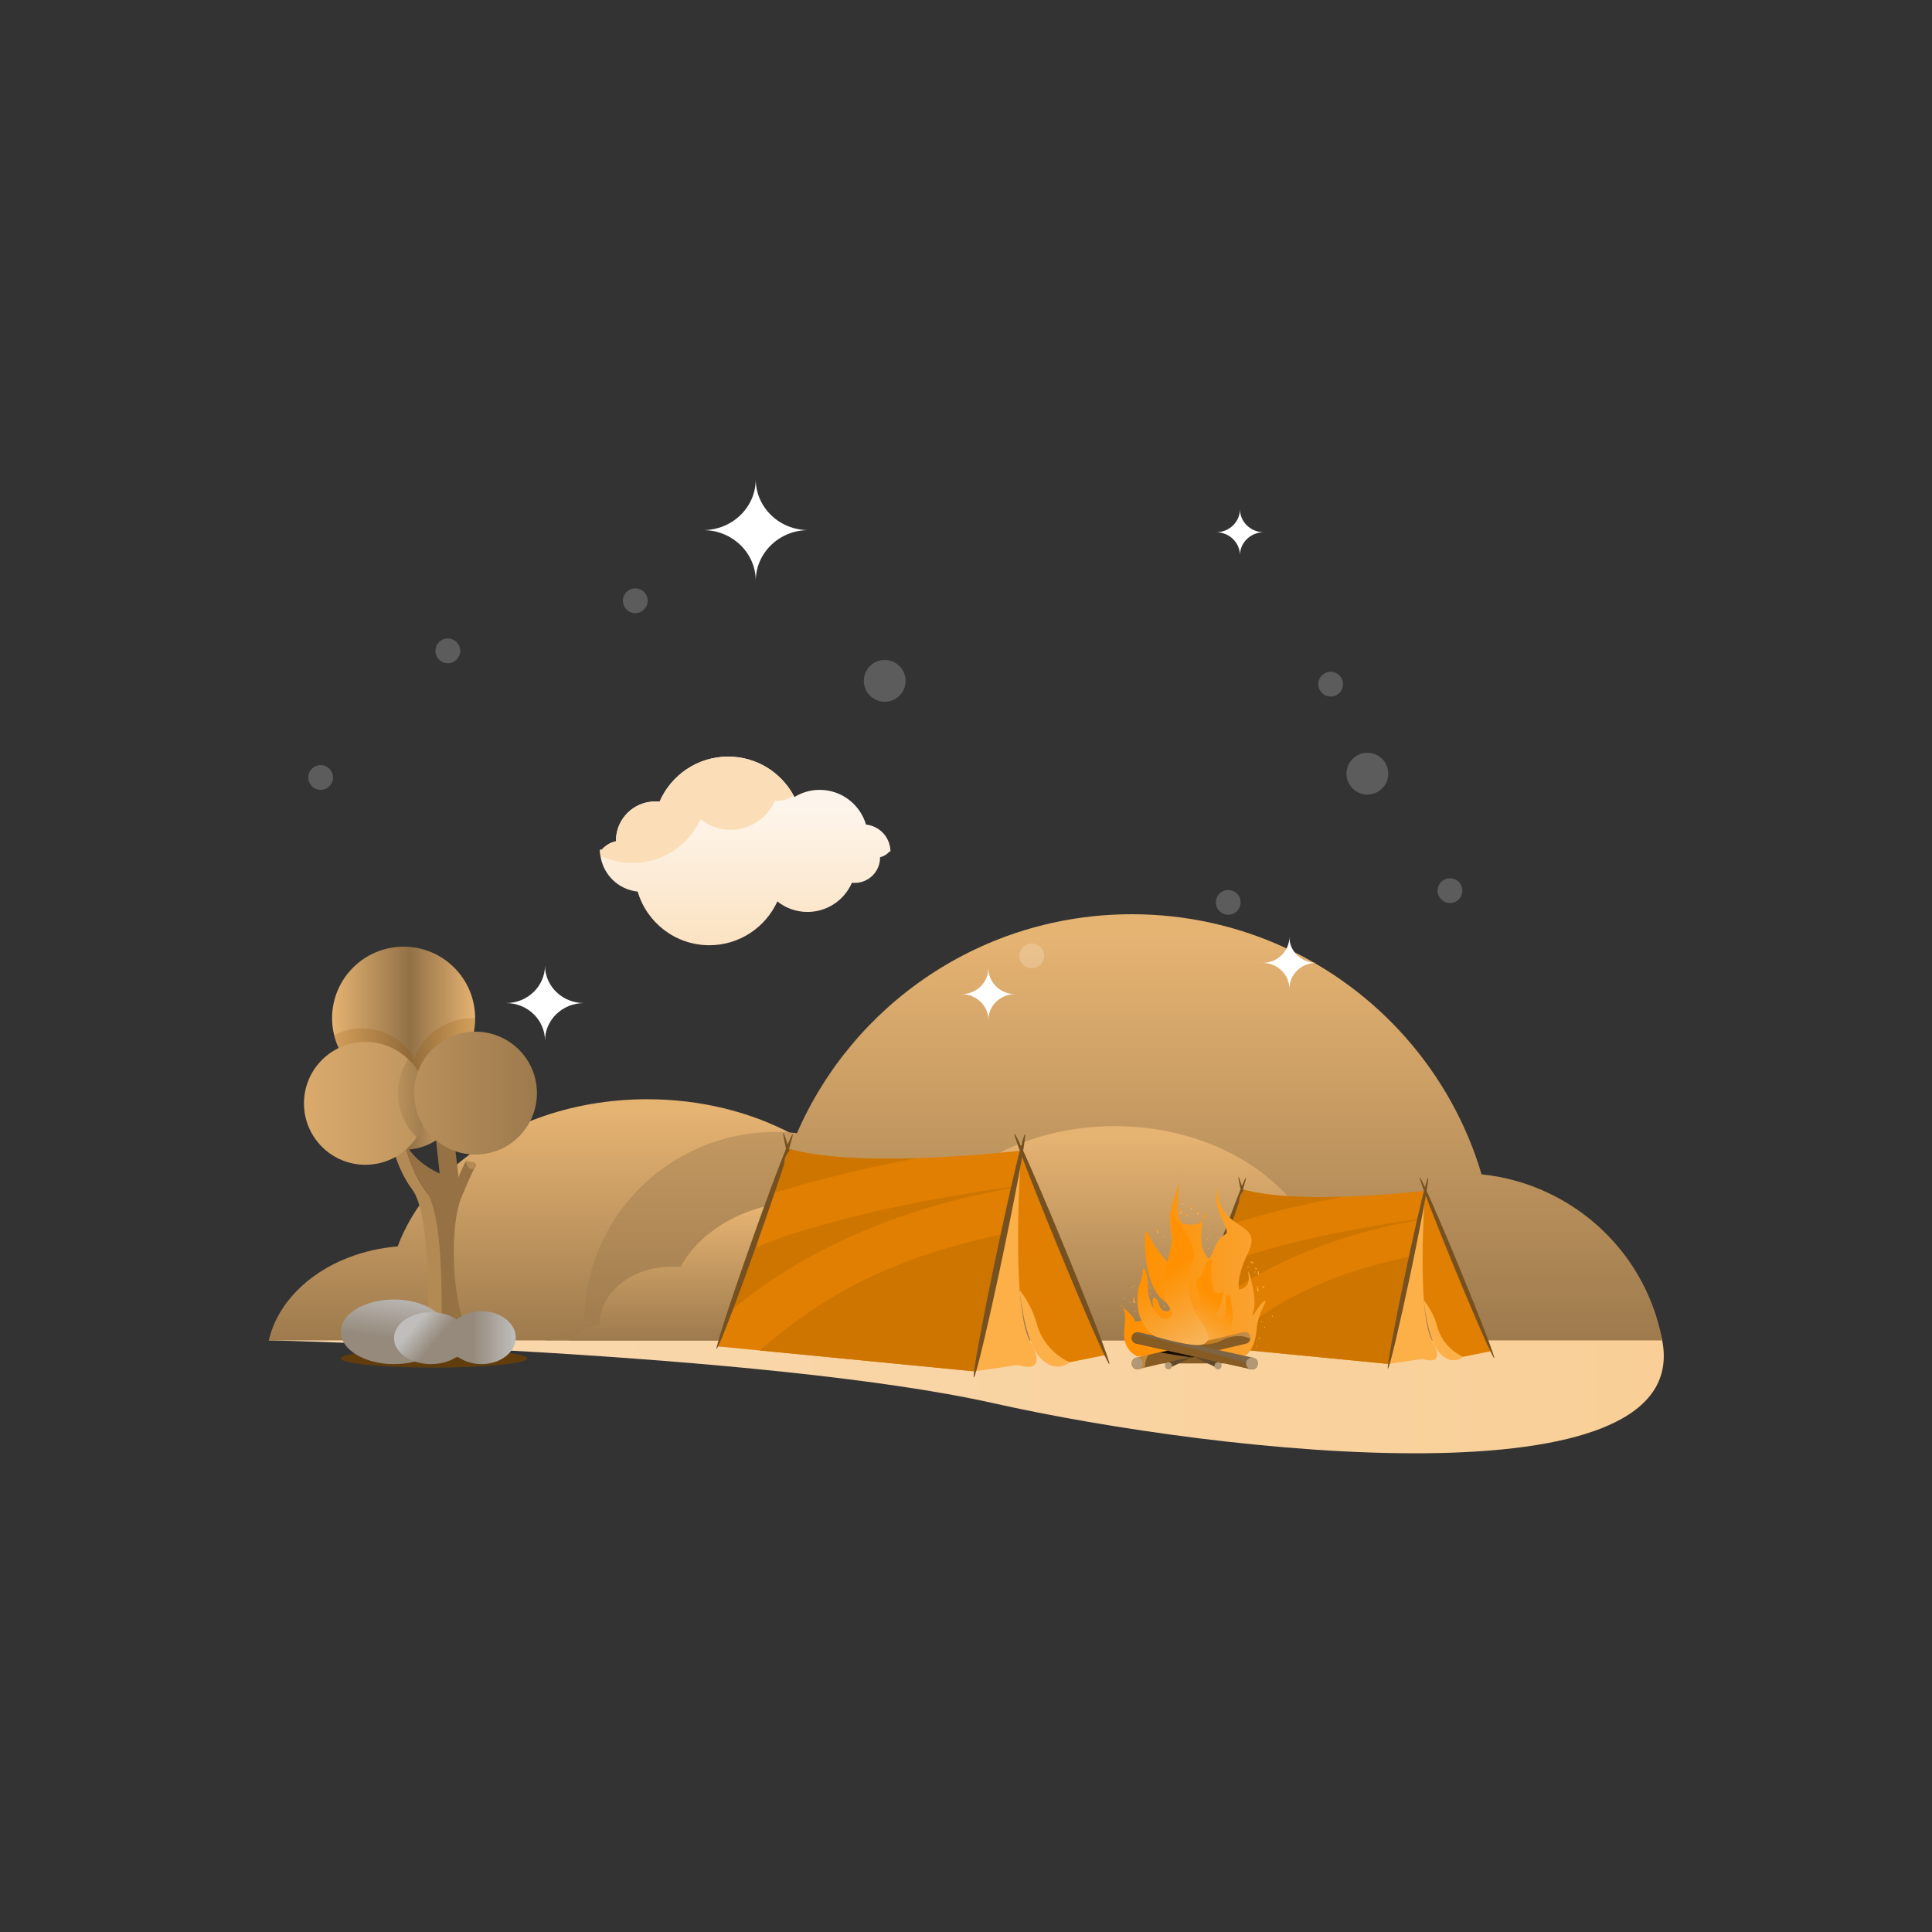 <svg xmlns="http://www.w3.org/2000/svg" xmlns:svgjs="http://svgjs.com/svgjs" xmlns:xlink="http://www.w3.org/1999/xlink" id="SvgjsSvg1001" width="360" height="360" version="1.1"><rect width="100%" height="100%" fill="#333333" stroke="none"/><g id="SvgjsG1008" transform="matrix(0.917,0,0,0.917,14.994,14.994)"><svg xmlns="http://www.w3.org/2000/svg" width="360" height="360" enable-background="new 0 0 3000 3000" viewBox="0 0 3000 3000"><linearGradient id="a" x1="318.888" x2="2681.113" y1="2140.001" y2="2140.001" gradientUnits="userSpaceOnUse"><stop class="stopColorf9edab svgShape" offset=".213" stop-color="#f9d7ab"/><stop class="stopColorf9ed97 svgShape" offset="1" stop-color="#f9cf97"/></linearGradient><path fill="url(#a)" d="M390.402,2082.418l-71.514,50.948c0,0,841.758,20.186,1226.895,106.436 c385.107,86.279,1187.871,175.341,1132.617-106.436c-55.254-281.806-687.686-144.697-687.686-144.697L390.402,2082.418z"/><ellipse cx="598.526" cy="2163.98" fill="#613d0d" class="color0d6130 svgShape" rx="157.794" ry="15.615"/><linearGradient id="b" x1="993.843" x2="993.843" y1="1748.595" y2="2572.459" gradientUnits="userSpaceOnUse"><stop class="stopColorb0e572 svgShape" offset="0" stop-color="#e5b372"/><stop class="stopColor619247 svgShape" offset=".543" stop-color="#927147"/></linearGradient><path fill="url(#b)" d="M1668.799,2133.482H318.888c14.268-61.728,65.391-113.349,134.649-140.127 c25.692-10.02,53.936-16.583,83.613-19.014c18.339-49.248,50.156-93.896,92.05-131.455 c80.684-72.216,198.837-117.773,330.557-117.773c181.318,0,336.972,86.367,404.531,209.795 c8.556-0.703,17.169-1.202,25.929-1.202c127.676,0,231.151,81.593,231.151,182.198c0,1.026,0,1.875-0.146,2.726 C1638.331,2121.5,1654.386,2126.569,1668.799,2133.482z"/><linearGradient id="c" x1="1393.373" x2="1393.373" y1="1453.337" y2="2909.212" gradientTransform="matrix(-1 0 0 1 3125.879 0)" gradientUnits="userSpaceOnUse"><stop class="stopColorb0e572 svgShape" offset="0" stop-color="#e5b372"/><stop class="stopColor619247 svgShape" offset=".543" stop-color="#927147"/></linearGradient><path fill="url(#c)" d="M786.612,2133.482H2678.4c-19.981-109.073-91.583-200.303-188.731-247.617 c-35.946-17.726-75.527-29.297-117.129-33.604c-25.722-87.01-70.313-165.966-129.052-232.295 c-113.026-127.646-278.613-208.125-463.183-208.125c-254.121,0-472.206,152.607-566.953,370.693 c-11.982-1.201-24.052-2.08-36.298-2.08c-178.974,0-323.936,144.199-323.936,321.973c0,1.787,0,3.339,0.175,4.833 C829.327,2112.271,806.827,2121.295,786.612,2133.482z"/><path fill="#b48a54" d="M611.037,2112.827c0,0-3.721,33.604-12.365,49.336h-24.726 c9.873-14.093,14.091-52.119,14.091-52.119s7.062-188.174-26.103-231.827C528.829,1834.508,520.392,1769,520.392,1769 l22.558,2.841c0.323,7.764,1.962,14.942,4.571,21.563c5.244,22.969,16.347,59.766,37.47,87.657 C618.097,1924.712,611.037,2112.827,611.037,2112.827z" class="colorb47954 svgShape"/><path fill="#957143" d="M644.406,1893.013c-15.528,38.058-18.31,138.077,2.813,205.752c21.152,67.618,0,63.399,0,63.399 h-48.546c8.643-15.732,12.365-49.336,12.365-49.336s7.06-188.115-26.046-231.767c-21.123-27.891-32.226-64.688-37.47-87.657 c14.766,38.79,60.703,57.334,60.703,57.334l-1.202-10.869l-6.298-57.715l30.526-2.314l0.528,4.482l8.407,73.008 c0,0,13.125-32.432,13.125-26.337c0,3.163,3.78,5.829,7.353,7.617c3.399,1.699,6.74,2.724,6.74,2.724s-1.7,3.135-5.157,10.488 C658.468,1859.908,652.521,1873.121,644.406,1893.013z" class="color955b43 svgShape"/><linearGradient id="d" x1="445.509" x2="648.946" y1="1708.985" y2="1708.985" gradientUnits="userSpaceOnUse"><stop class="stopColorb0e572 svgShape" offset="0" stop-color="#e5b372"/><stop class="stopColor619247 svgShape" offset=".543" stop-color="#927147"/><stop class="stopColorb0e572 svgShape" offset="1" stop-color="#e5b372"/></linearGradient><path fill="url(#d)" d="M648.946,1709c0,56.161-45.528,101.718-101.719,101.718 c-56.19,0-101.718-45.556-101.718-101.718c0-56.192,45.528-101.748,101.718-101.748 C603.418,1607.252,648.946,1652.809,648.946,1709z"/><linearGradient id="e" x1="560.529" x2="580.714" y1="1706.261" y2="1706.261" gradientUnits="userSpaceOnUse"><stop class="stopColorb0e572 svgShape" offset="0" stop-color="#e5b372"/><stop class="stopColor619247 svgShape" offset=".543" stop-color="#927147"/><stop class="stopColorb0e572 svgShape" offset="1" stop-color="#e5b372"/></linearGradient><path fill="url(#e)" d="M580.714,1704.254c-6.563,1.904-13.242,3.281-20.185,4.013L580.714,1704.254z"/><path fill="#b48a54" d="M670.099,1837.174c0,3.427-3.75,6.182-8.379,6.182c-4.629,0-8.849-9.609-8.849-13.008 c0-3.427,4.22,0.645,8.849,0.645C666.349,1830.992,670.099,1833.775,670.099,1837.174z" class="colorb47954 svgShape"/><linearGradient id="f" x1="426.085" x2="668.311" y1="1587.887" y2="1587.887" gradientUnits="userSpaceOnUse"><stop class="stopColorb0e572 svgShape" offset="0" stop-color="#e5b372"/><stop class="stopColor619247 svgShape" offset=".543" stop-color="#927147"/><stop class="stopColorb0e572 svgShape" offset="1" stop-color="#e5b372"/></linearGradient><path fill="url(#f)" d="M547.227,1466.773c-66.884,0-121.142,54.229-121.142,121.143 c0,9.903,1.23,19.482,3.514,28.74c12.862,52.97,60.645,92.345,117.627,92.345c4.512,0,8.877-0.236,13.302-0.734l20.185-4.013 c50.536-14.502,87.51-61.056,87.597-116.25c0-0.03,0-0.03,0-0.089C668.311,1521.002,614.142,1466.773,547.227,1466.773z"/><path fill="#945400" d="M668.311,1588.004c-0.087,55.194-37.06,101.748-87.597,116.25l-20.185,4.013 c-4.425,0.498-8.79,0.734-13.302,0.734c-56.982,0-104.765-39.375-117.627-92.345c14.122-7.266,30.177-11.397,47.256-11.397 c28.096,0,53.643,11.104,72.335,29.268c6.415,6.211,12.012,13.183,16.611,20.859c14.796-39.404,52.823-67.47,97.471-67.47 C664.972,1587.916,666.67,1587.974,668.311,1588.004z" class="color009444 svgShape" opacity=".2"/><linearGradient id="g" x1="296.122" x2="1425.852" y1="1732.1" y2="1732.1" gradientUnits="userSpaceOnUse"><stop class="stopColorb0e572 svgShape" offset="0" stop-color="#e5b372"/><stop class="stopColor619247 svgShape" offset=".543" stop-color="#927147"/><stop class="stopColorb0e572 svgShape" offset="1" stop-color="#e5b372"/></linearGradient><path fill="url(#g)" d="M586.515,1732.115c0,21.24-6.387,40.956-17.256,57.422 c-18.633,28.125-50.536,46.582-86.778,46.582c-57.48,0-104.004-46.524-104.004-104.004 c0-57.452,46.524-104.034,104.004-104.034c28.096,0,53.643,11.133,72.335,29.268 C574.414,1676.246,586.515,1702.789,586.515,1732.115z"/><linearGradient id="h" x1="460.991" x2="726.993" y1="1723.443" y2="1723.443" gradientUnits="userSpaceOnUse"><stop class="stopColorb0e572 svgShape" offset="0" stop-color="#e5b372"/><stop class="stopColor619247 svgShape" offset=".543" stop-color="#927147"/><stop class="stopColorb0e572 svgShape" offset="1" stop-color="#e5b372"/></linearGradient><path fill="url(#h)" d="M586.515,1732.115c0,21.24-6.387,40.956-17.256,57.422 c-19.57-18.867-31.728-45.41-31.728-74.766c0-21.24,6.357-40.986,17.285-57.422 C574.414,1676.246,586.515,1702.789,586.515,1732.115z"/><linearGradient id="i" x1="239.702" x2="1369.75" y1="1714.772" y2="1714.772" gradientUnits="userSpaceOnUse"><stop class="stopColorb0e572 svgShape" offset="0" stop-color="#e5b372"/><stop class="stopColor619247 svgShape" offset=".543" stop-color="#927147"/><stop class="stopColorb0e572 svgShape" offset="1" stop-color="#e5b372"/></linearGradient><path fill="url(#i)" d="M772.96,1714.771c0,57.451-46.611,104.034-104.063,104.034 c-57.451,0-104.034-46.583-104.034-104.034c0-57.48,46.583-104.033,104.034-104.033 C726.349,1610.738,772.96,1657.291,772.96,1714.771z"/><linearGradient id="j" x1="523.606" x2="539.356" y1="2180.178" y2="2047.543" gradientUnits="userSpaceOnUse"><stop class="stopColor7c8795 svgShape" offset=".378" stop-color="#958a7c"/><stop class="stopColorbcbec0 svgShape" offset=".995" stop-color="#c0bebc"/></linearGradient><path fill="url(#j)" d="M621.027,2118.922c0,30.234-40.343,54.726-90.117,54.726 c-49.806,0-90.177-24.492-90.177-54.726c0-30.206,40.371-54.698,90.177-54.698 C580.684,2064.224,621.027,2088.716,621.027,2118.922z"/><linearGradient id="k" x1="622.583" x2="566.224" y1="2154.034" y2="2106.791" gradientUnits="userSpaceOnUse"><stop class="stopColor7c8795 svgShape" offset=".378" stop-color="#958a7c"/><stop class="stopColorbcbec0 svgShape" offset=".995" stop-color="#c0bebc"/></linearGradient><path fill="url(#k)" d="M656.241,2129.732c0,24.258-28.067,43.915-62.666,43.915 c-34.629,0-62.665-19.657-62.665-43.915c0-24.287,28.036-43.974,62.665-43.974 C628.174,2085.758,656.241,2105.446,656.241,2129.732z"/><linearGradient id="l" x1="621.027" x2="737.1" y1="2128.853" y2="2128.853" gradientUnits="userSpaceOnUse"><stop class="stopColor7c8795 svgShape" offset=".378" stop-color="#958a7c"/><stop class="stopColorbcbec0 svgShape" offset=".995" stop-color="#c0bebc"/></linearGradient><ellipse cx="679.063" cy="2128.853" fill="url(#l)" rx="58.036" ry="44.794"/><linearGradient id="m" x1="1796.768" x2="1796.768" y1="1791.504" y2="2523.521" gradientUnits="userSpaceOnUse"><stop class="stopColorb0e572 svgShape" offset="0" stop-color="#e5b372"/><stop class="stopColor619247 svgShape" offset=".543" stop-color="#927147"/></linearGradient><path fill="url(#m)" d="M2369.61,2133.482H1223.926c0-62.96,46.201-117.51,113.409-143.438 c21.006-8.203,44.091-13.564,68.379-15.528c15.028-40.313,41.044-76.845,75.262-107.549 c66.006-59.063,162.657-96.328,270.381-96.328c148.302,0,275.597,70.635,330.879,171.563c6.974-0.526,14.034-0.966,21.182-0.966 c104.443,0,189.024,66.738,189.024,149.032c0,0.821,0,1.494-0.059,2.228C2324.434,2097.799,2351.856,2112.827,2369.61,2133.482z"/><linearGradient id="n" x1="1201.236" x2="1201.236" y1="1911.397" y2="2386.779" gradientUnits="userSpaceOnUse"><stop class="stopColorb0e572 svgShape" offset="0" stop-color="#e5b372"/><stop class="stopColor619247 svgShape" offset=".543" stop-color="#927147"/></linearGradient><path fill="url(#n)" d="M1573.321,2133.482H829.152c11.542-13.418,29.355-23.174,50.127-26.601 c-0.03-0.498-0.03-0.968-0.03-1.436c0-53.468,54.99-96.827,122.813-96.827c4.659,0,9.258,0.234,13.74,0.615 c35.919-65.538,118.595-111.387,214.951-111.387c44.736,0,86.484,9.873,122.022,27.041 c48.867,23.643,85.956,61.056,102.45,105.323c8.175,0.673,16.173,1.964,23.849,3.721 C1533.595,2046.676,1573.321,2086.432,1573.321,2133.482z"/><g fill="#000" class="color000 svgShape"><path fill="#fdaf48" d="M2278.146,2060.152l-3.135,7.294c0,0,6.24,66.036,27.158,88.038 c20.919,22.061,39.112,5.772,39.112,5.772L2278.146,2060.152z" class="colorfdc348 svgShape"/><path fill="#e07f01" d="M1880.089,2126.978l-7.413,13.067l341.602,33.252l60.732-292.998 c0,0-212.286,25.313-306.504-2.52L1880.089,2126.978z" class="colore09a01 svgShape"/><path fill="#ce7500" d="M2019.249 1916.45c39.141-10.135 78.867-18.75 118.975-26.25-60.353 1.875-127.12.177-169.718-12.422l-21.035 59.268C1971.055 1929.4 1995.138 1922.692 2019.249 1916.45zM2235.87 1932.212c-65.097 10.226-129.902 22.149-192.95 38.496-30.234 7.823-61.054 16.553-87.685 26.163-11.396 4.073-22.676 8.379-33.633 13.095l-29.032 81.855c87.833-73.74 201.651-125.038 325.722-152.752 15.44-3.458 30.938-6.651 46.524-9.552l.381-1.817C2255.382 1929.196 2245.597 1930.69 2235.87 1932.212zM2210.44 2000.944c-33.427 8.524-59.825 16.435-89.825 28.153-30.556 11.953-59.911 25.693-87.421 41.543-22.764 13.155-49.804 31.583-72.627 49.336-10.664 8.321-21.182 16.728-31.085 25.605l284.796 27.716 37.762-182.168C2238.067 1994.176 2224.18 1997.428 2210.44 2000.944z" class="colorce8e00 svgShape"/><path fill="#755121" d="M1969.269,1880.299c-0.234-0.85-0.528-1.728-0.762-2.52c3.72-12.246,5.536-19.365,4.863-19.482 c-0.585-0.147-2.958,4.835-6.65,13.77c-3.106-9.786-5.157-15.323-5.772-15.352c-0.732-0.029,0.615,7.558,3.544,20.8 c-9.901,24.522-26.893,70.137-45.439,122.52c-27.891,78.75-48.808,142.94-46.699,143.409 c2.08,0.439,26.397-63.018,54.288-141.768c14.443-40.724,26.982-77.52,35.449-103.653 C1962.325,1891.49,1964.64,1885.309,1969.269,1880.299z" class="color754521 svgShape"/><path fill="#e07f01" d="M2281.192,1883.99l106.26,267.978l-46.172,9.288c0,0-33.838-13.302-44.034-51.915 c-10.166-38.613-41.484-64.571-41.484-64.571S2263.702,1901.188,2281.192,1883.99z" class="colore09a01 svgShape"/><path fill="#fdaf48" d="M2276.622,1883.99c0,0-14.326,202.442,12.012,249.492c26.309,47.05-15.909,31.377-15.909,31.377 l-58.446,8.438L2276.622,1883.99z" class="colorfdc348 svgShape"/><path fill="#755121" d="M2335.186,2010.494c-22.705-55.137-43.417-103.389-55.693-130.254 c2.256-13.828,3.165-21.797,2.373-21.885c-0.643-0.089-2.49,5.566-5.214,15.762c-4.893-10.459-7.998-16.377-8.673-16.349 c-0.819,0.03,1.817,8.262,7.032,22.53c-7.149,27.919-18.925,79.688-31.407,139.042c-18.75,89.179-32.051,161.778-29.677,162.071 s19.512-71.778,38.292-160.986c11.396-54.317,20.801-102.451,25.869-131.865c10.458,27.978,28.066,72.363,48.633,122.315 c34.774,84.462,64.863,152.871,67.206,152.782C2396.24,2163.541,2369.962,2094.986,2335.186,2010.494z" class="color754521 svgShape"/></g><g fill="#000" class="color000 svgShape"><path fill="#fdaf48" d="M1594.62,2041.607l-4.014,9.286c0,0,7.969,84.199,34.629,112.296 c26.661,28.067,49.865,7.295,49.865,7.295L1594.62,2041.607z" class="colorfdc348 svgShape"/><path fill="#e07f01" d="M1087.11,2126.831l-9.462,16.671l435.526,42.363l77.432-373.564 c0,0-270.673,32.285-390.791-3.224L1087.11,2126.831z" class="colore09a01 svgShape"/><path fill="#ce7500" d="M1264.533 1858.384c49.891-12.948 100.547-23.906 151.67-33.456-76.964 2.401-162.071.205-216.387-15.851l-26.807 75.587C1203.067 1874.908 1233.799 1866.353 1264.533 1858.384zM1540.714 1878.482c-82.998 13.036-165.615 28.242-246.006 49.101-38.555 9.99-77.843 21.095-111.827 33.311-14.502 5.244-28.857 10.693-42.861 16.729l-37.002 104.355c111.972-94.014 257.051-159.433 415.283-194.766 19.659-4.393 39.433-8.438 59.326-12.157l.469-2.314C1565.616 1874.615 1553.136 1876.519 1540.714 1878.482zM1508.283 1966.109c-42.627 10.869-76.29 20.976-114.522 35.918-38.966 15.234-76.407 32.754-111.446 52.969-29.063 16.758-63.516 40.254-92.637 62.899-13.593 10.577-27.012 21.329-39.609 32.609l363.105 35.361 48.165-232.266C1543.527 1957.466 1525.801 1961.627 1508.283 1966.109z" class="colorce8e00 svgShape"/><path fill="#755121" d="M1200.811,1812.301c-0.323-1.113-0.674-2.198-0.996-3.224 c4.776-15.615,7.091-24.667,6.182-24.843c-0.732-0.176-3.72,6.151-8.466,17.548c-3.956-12.452-6.563-19.541-7.354-19.571 c-0.938-0.028,0.792,9.669,4.542,26.544c-12.657,31.258-34.278,89.413-57.921,156.21 c-35.595,100.401-62.256,182.256-59.589,182.813c2.695,0.586,33.692-80.333,69.258-180.732 c18.398-51.913,34.365-98.818,45.176-132.129C1191.934,1826.569,1194.922,1818.658,1200.811,1812.301z" class="color754521 svgShape"/><path fill="#e07f01" d="M1598.517,1817.017l135.468,341.661l-58.885,11.807c0,0-43.125-16.934-56.104-66.153 c-13.008-49.248-52.91-82.323-52.91-82.323S1576.192,1838.932,1598.517,1817.017z" class="colore09a01 svgShape"/><path fill="#fdaf48" d="M1592.658,1817.017c0,0-18.282,258.076,15.321,318.076c33.546,60-20.273,40.02-20.273,40.02 l-74.532,10.752L1592.658,1817.017z" class="colorfdc348 svgShape"/><path fill="#755121" d="M1667.305,1978.325c-28.945-70.313-55.341-131.865-70.986-166.113 c2.871-17.607,4.042-27.744,3.047-27.891c-0.849-0.117-3.193,7.12-6.679,20.068c-6.212-13.329-10.166-20.859-11.045-20.829 c-1.026,0.058,2.314,10.547,8.964,28.74c-9.14,35.595-24.14,101.601-40.018,177.246 c-23.936,113.76-40.869,206.278-37.853,206.66c3.048,0.381,24.873-91.494,48.808-205.254 c14.561-69.256,26.514-130.605,32.99-168.105c13.329,35.625,35.801,92.226,62.021,155.917 c44.327,107.725,82.676,194.913,85.665,194.796C1745.176,2173.414,1711.662,2086.021,1667.305,1978.325z" class="color754521 svgShape"/></g><g fill="#000" class="color000 svgShape"><path fill="#875c24" d="M1953.858,2161.724c0,5.948-4.833,10.782-10.752,10.782h-125.361 c-5.948,0-10.752-4.834-10.752-10.782l0,0c0-5.948,4.805-10.752,10.752-10.752h125.361 C1949.025,2150.972,1953.858,2155.777,1953.858,2161.724L1953.858,2161.724z" class="color874e24 svgShape"/><linearGradient id="o" x1="1760.265" x2="2006.759" y1="2004.447" y2="2004.447" gradientUnits="userSpaceOnUse"><stop class="stopColorff8e02 svgShape" offset=".16" stop-color="#ff9102"/><stop class="stopColorf9ed32 svgShape" offset=".957" stop-color="#f9a332"/></linearGradient><path fill="url(#o)" d="M1790.118,2160.464c0,0-27.51-8.76-22.353-47.666c5.155-38.907-7.5-39.375-7.5-39.375 s23.905,17.813,25.313,28.125c0,0,35.155,0.468,30.938-24.844c-4.22-25.313,6.563-15.938,10.78-1.406 c4.22,14.531,33.282,11.718,6.095-9.844s-31.641-78.281-30.821-105.44c0.821-27.216,2.696-0.966,30.351,31.847 c27.657,32.813,26.867,13.593,15.557-32.813c-11.337-46.377,8.818-71.69,13.976-104.502 c5.155-32.812-16.875,76.845,6.093,81.533c22.97,4.688,37.032-3.281,37.032-16.377c0-13.125-14.532,40.752-3.75,61.847 c10.78,21.093,8.905,15.938,21.093-10.313s27.657-7.032,10.782-41.25c-16.875-34.19-8.438-52.472-8.438-52.472 s-0.938,30,22.5,49.688c23.438,19.659,47.314,22.002,28.564,59.972c-18.722,37.968-15.439,60-14.034,60 c1.407,0,19.688-2.813,15.47-25.313c-4.22-22.5,15.907,36.563,8.877,60.938c-7.032,24.375,8.906-11.719,17.841-15.938 c8.877-4.219-10.927,18.281-12.978,48.75c-2.051,30.468-17.051,44.766-21.065,43.887 C1966.426,2158.589,1790.118,2160.464,1790.118,2160.464z"/><linearGradient id="p" x1="3927.073" x2="4000.408" y1="2045.215" y2="2163.678" gradientTransform="matrix(-1 0 0 1 5862.14 0)" gradientUnits="userSpaceOnUse"><stop class="stopColorff8e02 svgShape" offset=".16" stop-color="#ff9102"/><stop class="stopColorf9ed32 svgShape" offset=".5" stop-color="#f9a332"/><stop class="stopColorf9ed79 svgShape" offset=".979" stop-color="#f9c279"/></linearGradient><path fill="url(#p)" d="M1932.295,2132.311c0,0,2.198-1.26,5.099-3.956c0.585-0.556,1.202-1.171,1.817-1.905 c6.035-9.521,12.949-20.566,11.982-33.427c0-0.585,0-1.171-0.03-1.699c0-0.76-0.029-1.464-0.058-2.167 c0-0.762-0.029-1.522-0.087-2.343c-1.641-12.627-4.395-23.643-4.395-36.064c1.407,5.508-2.754,8.291-6.885,6.885 c-1.377,15.176,4.131,31.728-9.637,41.367c-4.131,2.754-2.754-4.131-5.744-5.538c-0.439-0.732-0.966-1.406-1.552-2.021 c0.205-0.353-0.058-1.202-0.526-1.994c-1.817-2.871-4.6,1.29-5.978-0.087c2.754-1.377,5.538-1.377,6.387-3.282 c0.469-0.409,0.909-0.879,1.377-1.347c0.439-0.44,0.849-0.938,1.288-1.407c0.645-0.702,1.232-1.464,1.817-2.254 c5.683-9.639,5.683-20.685,8.438-30.323c-4.131,1.377-8.26,4.131-11.776,2.782c-0.528-0.264-1.113-0.526-1.729-0.791 c-0.644-0.234-1.288-0.469-1.992-0.703c-0.351-0.674-0.76-1.377-1.171-2.081c-0.206-1.024-0.41-2.079-0.615-3.105 c-3.34-16.817-5.302-33.603-2.022-51.24c-13.768,2.754-12.391,23.438-22.528,32.724c-0.645,0.264-1.26,0.439-1.788,0.615 c-1.113,0.353-1.875,0.675-1.875,1.143c-0.117,0.821-0.175,1.67-0.234,2.49c0.234,15.411,8.526,31.934,1.171,46.494 c-0.526,0.703-1.171,1.348-1.845,2.022c-1.349,1.288-2.988,2.52-4.98,3.691c-0.411,0.528-0.762,1.201-0.996,1.905 c-0.703,1.904-0.792,4.365-0.645,7.119c0.028,0.908,0.087,1.845,0.176,2.813c0.469,3.75,0.469,7.881,0.292,12.129 c-0.146,1.024-0.292,2.051-0.526,3.016c-0.234,0.968-0.528,1.905-0.879,2.843c-0.615,0.615-1.26,1.23-1.905,1.845 c-0.673,0.645-1.318,1.232-2.021,1.847c-4.131,4.131,0,9.639-1.554,14.179c-0.058,0.732-0.058,1.436,0.06,2.081 c0.38,2.666,2.051,4.746,5.478,6.034C1891.924,2144.498,1932.295,2132.311,1932.295,2132.311z"/><path fill="#875c24" d="M1780.362,2174.702c1.113,5.304,5.831,8.701,10.548,7.588l183.252-43.417 c4.716-1.115,7.646-6.328,6.532-11.631l0,0c-1.113-5.302-5.83-8.701-10.547-7.588l-183.252,43.417 C1782.178,2164.186,1779.249,2169.4,1780.362,2174.702L1780.362,2174.702z" class="color874e24 svgShape"/><linearGradient id="q" x1="1874.287" x2="1980.908" y1="2130.901" y2="2130.901" gradientUnits="userSpaceOnUse"><stop class="stopColorff8e02 svgShape" offset=".16" stop-color="#ff9102"/><stop class="stopColorf9ed32 svgShape" offset=".5" stop-color="#f9a332"/><stop class="stopColorf9ed79 svgShape" offset=".979" stop-color="#f9c279"/></linearGradient><path fill="url(#q)" d="M1882.666,2141.627c6.475-0.528,12.949-0.733,19.425-1.173 c2.93-0.176,5.829-0.381,8.73-0.644c4.922-0.498,5.831-0.586,2.666-0.294c3.633-0.702,7.442-1.347,11.016-2.432 c5.742-2.813,11.601-5.566,17.607-7.675c12.1-4.248,27.042-4.922,38.731,1.171c0.117-1.083,0.087-2.198-0.147-3.339 c-1.113-5.302-5.83-8.701-10.547-7.588l-95.86,22.706C1877.071,2142.125,1879.884,2141.861,1882.666,2141.627z" opacity=".5"/><linearGradient id="r" x1="1780.126" x2="1808.194" y1="2170.267" y2="2170.267" gradientUnits="userSpaceOnUse"><stop class="stopColorff8e02 svgShape" offset=".16" stop-color="#ff9102"/><stop class="stopColorf9ed32 svgShape" offset=".5" stop-color="#f9a332"/><stop class="stopColorf9ed79 svgShape" offset=".979" stop-color="#f9c279"/></linearGradient><path fill="url(#r)" d="M1807.549,2159c0.206-0.323,0.44-0.645,0.645-0.968l-21.298,5.039 c-4.718,1.115-7.647,6.329-6.534,11.631c1.113,5.304,5.831,8.701,10.548,7.588l11.601-2.754 C1802.422,2172.184,1804.093,2164.918,1807.549,2159z" opacity=".5"/><path fill="#b29876" d="M1780.128,2172.506c0,5.506,4.219,9.99,9.405,9.99s9.375-4.484,9.375-9.99 c0-5.538-4.189-10.02-9.375-10.02S1780.128,2166.968,1780.128,2172.506z" class="colorb29976 svgShape"/><polygon fill="#130c03" points="1827.295 2141.539 1841.622 2150.972 1827.97 2154.019 1881.964 2162.486 1891.368 2160.319" class="color030313 svgShape"/><path fill="#7d6444" d="M1993.497,2174.702c-0.351,1.554-1.054,2.99-1.992,4.161c-2.198,2.782-5.714,4.189-9.228,3.427 l-194.942-43.417c-5.04-1.115-8.145-6.328-6.974-11.631c0.615-2.725,2.256-4.981,4.395-6.328 c1.465-0.938,3.163-1.466,4.893-1.466c0.643,0,1.288,0.06,1.962,0.206l194.942,43.417 C1991.563,2164.156,1994.668,2169.4,1993.497,2174.702z" class="color7d6b44 svgShape"/><path fill="#875c24" d="M1991.505,2178.863c-2.198,2.782-5.714,4.189-9.228,3.427l-194.942-43.417 c-5.04-1.115-8.145-6.328-6.974-11.631c0.615-2.725,2.256-4.981,4.395-6.328c0.176,0.03,0.351,0.088,0.557,0.117 l200.333,53.086C1988.253,2174.821,1990.303,2176.577,1991.505,2178.863z" class="color874e24 svgShape"/><path fill="#b29876" d="M1993.761,2172.506c0,5.506-4.482,9.99-10.02,9.99c-5.508,0-9.99-4.484-9.99-9.99 c0-5.538,4.482-10.02,9.99-10.02C1989.279,2162.486,1993.761,2166.968,1993.761,2172.506z" class="colorb29976 svgShape"/><polygon fill="#604829" points="1844.025 2179.214 1848.243 2178.101 1884.366 2160.464 1841.827 2170.454" class="color604029 svgShape"/><path fill="#b29876" d="M1848.477,2176.46c0,3.341-2.694,6.036-6.034,6.036c-3.311,0-6.006-2.696-6.006-6.036 c0-3.31,2.695-6.006,6.006-6.006C1845.783,2170.454,1848.477,2173.15,1848.477,2176.46z" class="colorb29976 svgShape"/><polygon fill="#604829" points="1924.678 2179.214 1920.46 2178.101 1884.366 2160.464 1926.876 2170.454" class="color604029 svgShape"/><path fill="#b29876" d="M1920.225,2176.46c0,3.341,2.695,6.036,6.006,6.036c3.34,0,6.036-2.696,6.036-6.036 c0-3.31-2.696-6.006-6.036-6.006C1922.92,2170.454,1920.225,2173.15,1920.225,2176.46z" class="colorb29976 svgShape"/><linearGradient id="s" x1="1813.956" x2="1928.385" y1="1993.489" y2="2178.336" gradientUnits="userSpaceOnUse"><stop class="stopColorff8e02 svgShape" offset=".16" stop-color="#ff9102"/><stop class="stopColorf9ed32 svgShape" offset=".5" stop-color="#f9a332"/><stop class="stopColorf9ed79 svgShape" offset=".979" stop-color="#f9c279"/></linearGradient><path fill="url(#s)" d="M1820.001,2126.89c0,0-27.627-15.732-29.824-53.174 c-2.226-37.411,7.324-34.833,8.409-55.371c1.113-20.536,10.458,8.086,9.375,28.975c-1.113,20.917,20.331,61.083,36.591,47.313 c16.201-13.74-18.456-19.804-10.752-63.808c7.706-44.032,21.446-62.724,10.752-115.547c0,0,53.056,57.774,38.203,85.84 c-14.853,28.036-3.839,74.825,11.016,95.185c14.853,20.331,23.349,37.617,7.002,43.829 C1884.424,2146.343,1820.001,2126.89,1820.001,2126.89z"/><linearGradient id="t" x1="1861.554" x2="1864.722" y1="1912.671" y2="1917.788" gradientUnits="userSpaceOnUse"><stop class="stopColorff8e02 svgShape" offset=".16" stop-color="#ff9102"/><stop class="stopColorf9ed32 svgShape" offset=".5" stop-color="#f9a332"/><stop class="stopColorf9ed79 svgShape" offset=".979" stop-color="#f9c279"/></linearGradient><path fill="url(#t)" d="M1862.481,1912.408c-0.41,1.788-0.498,3.574-0.498,5.391c0,1.23,1.875,1.23,1.875,0 c0-1.641,0.059-3.282,0.44-4.893C1864.561,1911.734,1862.775,1911.236,1862.481,1912.408z"/><linearGradient id="u" x1="1864.666" x2="1867.238" y1="1898.613" y2="1902.768" gradientUnits="userSpaceOnUse"><stop class="stopColorff8e02 svgShape" offset=".16" stop-color="#ff9102"/><stop class="stopColorf9ed32 svgShape" offset=".5" stop-color="#f9a332"/><stop class="stopColorf9ed79 svgShape" offset=".979" stop-color="#f9c279"/></linearGradient><path fill="url(#u)" d="M1867.023,1901.861c-0.439-0.85-0.673-1.583-0.381-2.548 c0.323-1.173-1.494-1.671-1.817-0.498c-0.411,1.464-0.089,2.666,0.557,4.012 C1865.938,1903.912,1867.549,1902.946,1867.023,1901.861z"/><linearGradient id="v" x1="1872.172" x2="1874.727" y1="1919.254" y2="1923.381" gradientUnits="userSpaceOnUse"><stop class="stopColorff8e02 svgShape" offset=".16" stop-color="#ff9102"/><stop class="stopColorf9ed32 svgShape" offset=".5" stop-color="#f9a332"/><stop class="stopColorf9ed79 svgShape" offset=".979" stop-color="#f9c279"/></linearGradient><path fill="url(#v)" d="M1874.493,1922.486c-0.381-0.85-0.323-1.875-0.323-2.784c0-1.23-1.875-1.23-1.875,0 c0,1.29,0.059,2.55,0.587,3.75C1873.38,1924.537,1874.991,1923.599,1874.493,1922.486z"/><linearGradient id="w" x1="1879.363" x2="1882.569" y1="1906.326" y2="1911.505" gradientUnits="userSpaceOnUse"><stop class="stopColorff8e02 svgShape" offset=".16" stop-color="#ff9102"/><stop class="stopColorf9ed32 svgShape" offset=".5" stop-color="#f9a332"/><stop class="stopColorf9ed79 svgShape" offset=".979" stop-color="#f9c279"/></linearGradient><path fill="url(#w)" d="M1881.642,1906.315c-0.353-1.143-2.167-0.675-1.817,0.498 c0.44,1.435,0.44,2.958,0.44,4.452c0,1.202,1.875,1.202,1.875,0C1882.14,1909.595,1882.11,1907.896,1881.642,1906.315z"/><linearGradient id="x" x1="1890.547" x2="1893.416" y1="1914.799" y2="1919.434" gradientUnits="userSpaceOnUse"><stop class="stopColorff8e02 svgShape" offset=".16" stop-color="#ff9102"/><stop class="stopColorf9ed32 svgShape" offset=".5" stop-color="#f9a332"/><stop class="stopColorf9ed79 svgShape" offset=".979" stop-color="#f9c279"/></linearGradient><path fill="url(#x)" d="M1891.045,1915.015v4.219c0,1.202,1.875,1.202,1.875,0v-4.219 C1892.92,1913.785,1891.045,1913.785,1891.045,1915.015z"/><linearGradient id="y" x1="1833.591" x2="1834.757" y1="1957.168" y2="1959.052" gradientUnits="userSpaceOnUse"><stop class="stopColorff8e02 svgShape" offset=".16" stop-color="#ff9102"/><stop class="stopColorf9ed32 svgShape" offset=".5" stop-color="#f9a332"/><stop class="stopColorf9ed79 svgShape" offset=".979" stop-color="#f9c279"/></linearGradient><path fill="url(#y)" d="M1834.474,1957.174h-0.617c-1.2,0-1.2,1.875,0,1.875h0.617 C1835.704,1959.049,1835.704,1957.174,1834.474,1957.174z"/><linearGradient id="z" x1="1830.856" x2="1831.863" y1="1966.689" y2="1968.315" gradientUnits="userSpaceOnUse"><stop class="stopColorff8e02 svgShape" offset=".16" stop-color="#ff9102"/><stop class="stopColorf9ed32 svgShape" offset=".5" stop-color="#f9a332"/><stop class="stopColorf9ed79 svgShape" offset=".979" stop-color="#f9c279"/></linearGradient><path fill="url(#z)" d="M1831.368,1966.549c-1.23,0-1.23,1.903,0,1.903 C1832.569,1968.452,1832.569,1966.549,1831.368,1966.549z"/><linearGradient id="A" x1="1821.862" x2="1825.234" y1="1945.402" y2="1950.848" gradientUnits="userSpaceOnUse"><stop class="stopColorff8e02 svgShape" offset=".16" stop-color="#ff9102"/><stop class="stopColorf9ed32 svgShape" offset=".5" stop-color="#f9a332"/><stop class="stopColorf9ed79 svgShape" offset=".979" stop-color="#f9c279"/></linearGradient><path fill="url(#A)" d="M1824.747,1950.377c-0.468-1.554-0.585-3.135-0.585-4.746c0-1.202-1.847-1.202-1.847,0 c0,1.786,0.117,3.544,0.645,5.244C1823.311,1952.017,1825.128,1951.519,1824.747,1950.377z"/><linearGradient id="B" x1="1908.984" x2="1909.98" y1="1944.826" y2="1946.434" gradientUnits="userSpaceOnUse"><stop class="stopColorff8e02 svgShape" offset=".16" stop-color="#ff9102"/><stop class="stopColorf9ed32 svgShape" offset=".5" stop-color="#f9a332"/><stop class="stopColorf9ed79 svgShape" offset=".979" stop-color="#f9c279"/></linearGradient><path fill="url(#B)" d="M1909.474,1944.694c-1.202,0-1.202,1.875,0,1.875 C1910.704,1946.569,1910.704,1944.694,1909.474,1944.694z"/><linearGradient id="C" x1="1911.48" x2="1912.465" y1="1955.454" y2="1957.044" gradientUnits="userSpaceOnUse"><stop class="stopColorff8e02 svgShape" offset=".16" stop-color="#ff9102"/><stop class="stopColorf9ed32 svgShape" offset=".5" stop-color="#f9a332"/><stop class="stopColorf9ed79 svgShape" offset=".979" stop-color="#f9c279"/></linearGradient><path fill="url(#C)" d="M1911.964,1955.327c-1.202,0-1.202,1.847,0,1.847 C1913.194,1957.174,1913.194,1955.327,1911.964,1955.327z"/><linearGradient id="D" x1="1976.477" x2="1977.47" y1="2008.58" y2="2010.183" gradientUnits="userSpaceOnUse"><stop class="stopColorff8e02 svgShape" offset=".16" stop-color="#ff9102"/><stop class="stopColorf9ed32 svgShape" offset=".5" stop-color="#f9a332"/><stop class="stopColorf9ed79 svgShape" offset=".979" stop-color="#f9c279"/></linearGradient><path fill="url(#D)" d="M1976.974,2008.444c-1.202,0-1.202,1.875,0,1.875 C1978.174,2010.319,1978.174,2008.444,1976.974,2008.444z"/><linearGradient id="E" x1="1988.342" x2="1989.335" y1="2016.695" y2="2018.298" gradientUnits="userSpaceOnUse"><stop class="stopColorff8e02 svgShape" offset=".16" stop-color="#ff9102"/><stop class="stopColorf9ed32 svgShape" offset=".5" stop-color="#f9a332"/><stop class="stopColorf9ed79 svgShape" offset=".979" stop-color="#f9c279"/></linearGradient><path fill="url(#E)" d="M1988.839,2016.559c-1.202,0-1.202,1.875,0,1.875 C1990.039,2018.434,1990.039,2016.559,1988.839,2016.559z"/><linearGradient id="F" x1="2001.347" x2="2003.857" y1="2040.74" y2="2044.795" gradientUnits="userSpaceOnUse"><stop class="stopColorff8e02 svgShape" offset=".16" stop-color="#ff9102"/><stop class="stopColorf9ed32 svgShape" offset=".5" stop-color="#f9a332"/><stop class="stopColorf9ed79 svgShape" offset=".979" stop-color="#f9c279"/></linearGradient><path fill="url(#F)" d="M2004.66,2043.277c-0.733-1.377-1.699-2.285-3.31-2.343 c-1.202-0.058-1.202,1.817,0,1.875c0.907,0.028,1.288,0.643,1.669,1.406C2003.575,2045.299,2005.216,2044.331,2004.66,2043.277z"/><linearGradient id="G" x1="2017.727" x2="2018.72" y1="2091.695" y2="2093.298" gradientUnits="userSpaceOnUse"><stop class="stopColorff8e02 svgShape" offset=".16" stop-color="#ff9102"/><stop class="stopColorf9ed32 svgShape" offset=".5" stop-color="#f9a332"/><stop class="stopColorf9ed79 svgShape" offset=".979" stop-color="#f9c279"/></linearGradient><path fill="url(#G)" d="M2018.224,2091.559c-1.202,0-1.202,1.875,0,1.875 C2019.424,2093.434,2019.424,2091.559,2018.224,2091.559z"/><linearGradient id="H" x1="1781.379" x2="1786.33" y1="2061.297" y2="2069.296" gradientUnits="userSpaceOnUse"><stop class="stopColorff8e02 svgShape" offset=".16" stop-color="#ff9102"/><stop class="stopColorf9ed32 svgShape" offset=".5" stop-color="#f9a332"/><stop class="stopColorf9ed79 svgShape" offset=".979" stop-color="#f9c279"/></linearGradient><path fill="url(#H)" d="M1785.402,2069.117c-0.645-2.578-1.173-5.215-1.232-7.881c0-1.201-1.875-1.201-1.875,0 c0.059,2.841,0.617,5.625,1.29,8.379C1783.878,2070.787,1785.694,2070.289,1785.402,2069.117z"/><linearGradient id="I" x1="1778.987" x2="1779.979" y1="2043.56" y2="2045.163" gradientUnits="userSpaceOnUse"><stop class="stopColorff8e02 svgShape" offset=".16" stop-color="#ff9102"/><stop class="stopColorf9ed32 svgShape" offset=".5" stop-color="#f9a332"/><stop class="stopColorf9ed79 svgShape" offset=".979" stop-color="#f9c279"/></linearGradient><path fill="url(#I)" d="M1779.483,2043.424c-1.2,0-1.2,1.875,0,1.875 C1780.684,2045.299,1780.684,2043.424,1779.483,2043.424z"/><linearGradient id="J" x1="1777.119" x2="1778.114" y1="2067.931" y2="2069.539" gradientUnits="userSpaceOnUse"><stop class="stopColorff8e02 svgShape" offset=".16" stop-color="#ff9102"/><stop class="stopColorf9ed32 svgShape" offset=".5" stop-color="#f9a332"/><stop class="stopColorf9ed79 svgShape" offset=".979" stop-color="#f9c279"/></linearGradient><path fill="url(#J)" d="M1777.608,2067.799c-1.2,0-1.2,1.875,0,1.875 C1778.839,2069.674,1778.839,2067.799,1777.608,2067.799z"/><linearGradient id="K" x1="1784.606" x2="1785.61" y1="2083.555" y2="2085.177" gradientUnits="userSpaceOnUse"><stop class="stopColorff8e02 svgShape" offset=".16" stop-color="#ff9102"/><stop class="stopColorf9ed32 svgShape" offset=".5" stop-color="#f9a332"/><stop class="stopColorf9ed79 svgShape" offset=".979" stop-color="#f9c279"/></linearGradient><path fill="url(#K)" d="M1785.108,2083.414c-1.2,0-1.2,1.905,0,1.905 C1786.309,2085.319,1786.309,2083.414,1785.108,2083.414z"/><linearGradient id="L" x1="1783.377" x2="1784.362" y1="2040.448" y2="2042.038" gradientUnits="userSpaceOnUse"><stop class="stopColorff8e02 svgShape" offset=".16" stop-color="#ff9102"/><stop class="stopColorf9ed32 svgShape" offset=".5" stop-color="#f9a332"/><stop class="stopColorf9ed79 svgShape" offset=".979" stop-color="#f9c279"/></linearGradient><path fill="url(#L)" d="M1783.878,2040.319c-1.23,0-1.23,1.845,0,1.845 C1785.079,2042.164,1785.079,2040.319,1783.878,2040.319z"/><linearGradient id="M" x1="1766.502" x2="1767.487" y1="2061.073" y2="2062.663" gradientUnits="userSpaceOnUse"><stop class="stopColorff8e02 svgShape" offset=".16" stop-color="#ff9102"/><stop class="stopColorf9ed32 svgShape" offset=".5" stop-color="#f9a332"/><stop class="stopColorf9ed79 svgShape" offset=".979" stop-color="#f9c279"/></linearGradient><path fill="url(#M)" d="M1767.003,2060.944c-1.23,0-1.23,1.845,0,1.845 C1768.204,2062.789,1768.204,2060.944,1767.003,2060.944z"/><linearGradient id="N" x1="1811.484" x2="1812.48" y1="2054.191" y2="2055.799" gradientUnits="userSpaceOnUse"><stop class="stopColorff8e02 svgShape" offset=".16" stop-color="#ff9102"/><stop class="stopColorf9ed32 svgShape" offset=".5" stop-color="#f9a332"/><stop class="stopColorf9ed79 svgShape" offset=".979" stop-color="#f9c279"/></linearGradient><path fill="url(#N)" d="M1811.974,2054.059c-1.202,0-1.202,1.875,0,1.875 C1813.204,2055.934,1813.204,2054.059,1811.974,2054.059z"/><linearGradient id="O" x1="1810.862" x2="1811.854" y1="2043.56" y2="2045.163" gradientUnits="userSpaceOnUse"><stop class="stopColorff8e02 svgShape" offset=".16" stop-color="#ff9102"/><stop class="stopColorf9ed32 svgShape" offset=".5" stop-color="#f9a332"/><stop class="stopColorf9ed79 svgShape" offset=".979" stop-color="#f9c279"/></linearGradient><path fill="url(#O)" d="M1811.358,2043.424c-1.2,0-1.2,1.875,0,1.875 C1812.559,2045.299,1812.559,2043.424,1811.358,2043.424z"/><linearGradient id="P" x1="1834.612" x2="1835.607" y1="2074.819" y2="2076.427" gradientUnits="userSpaceOnUse"><stop class="stopColorff8e02 svgShape" offset=".16" stop-color="#ff9102"/><stop class="stopColorf9ed32 svgShape" offset=".5" stop-color="#f9a332"/><stop class="stopColorf9ed79 svgShape" offset=".979" stop-color="#f9c279"/></linearGradient><path fill="url(#P)" d="M1835.118,2074.684c-1.23,0-1.23,1.875,0,1.875 C1836.319,2076.559,1836.319,2074.684,1835.118,2074.684z"/><linearGradient id="Q" x1="1908.984" x2="1909.98" y1="1976.701" y2="1978.309" gradientUnits="userSpaceOnUse"><stop class="stopColorff8e02 svgShape" offset=".16" stop-color="#ff9102"/><stop class="stopColorf9ed32 svgShape" offset=".5" stop-color="#f9a332"/><stop class="stopColorf9ed79 svgShape" offset=".979" stop-color="#f9c279"/></linearGradient><path fill="url(#Q)" d="M1909.474,1976.569c-1.202,0-1.202,1.875,0,1.875 C1910.704,1978.444,1910.704,1976.569,1909.474,1976.569z"/><linearGradient id="R" x1="1907.724" x2="1908.72" y1="1960.441" y2="1962.049" gradientUnits="userSpaceOnUse"><stop class="stopColorff8e02 svgShape" offset=".16" stop-color="#ff9102"/><stop class="stopColorf9ed32 svgShape" offset=".5" stop-color="#f9a332"/><stop class="stopColorf9ed79 svgShape" offset=".979" stop-color="#f9c279"/></linearGradient><path fill="url(#R)" d="M1908.214,1960.309c-1.202,0-1.202,1.875,0,1.875 C1909.444,1962.184,1909.444,1960.309,1908.214,1960.309z"/><linearGradient id="S" x1="1982.154" x2="1984.421" y1="1999.938" y2="2003.6" gradientUnits="userSpaceOnUse"><stop class="stopColorff8e02 svgShape" offset=".16" stop-color="#ff9102"/><stop class="stopColorf9ed32 svgShape" offset=".5" stop-color="#f9a332"/><stop class="stopColorf9ed79 svgShape" offset=".979" stop-color="#f9c279"/></linearGradient><path fill="url(#S)" d="M1985.382,2002.232c-0.323-0.879-0.673-1.875-1.524-2.373 c-0.907-0.556-1.875,0.087-2.548,0.732c-0.879,0.821,0.44,2.139,1.318,1.318c0.206-0.176,0.498-0.292,0.351-0.409 c0.323,0.262,0.469,0.849,0.586,1.23C1983.946,2003.873,1985.763,2003.375,1985.382,2002.232z"/><linearGradient id="T" x1="1989.494" x2="1991.212" y1="2010.487" y2="2013.262" gradientUnits="userSpaceOnUse"><stop class="stopColorff8e02 svgShape" offset=".16" stop-color="#ff9102"/><stop class="stopColorf9ed32 svgShape" offset=".5" stop-color="#f9a332"/><stop class="stopColorf9ed79 svgShape" offset=".979" stop-color="#f9c279"/></linearGradient><path fill="url(#T)" d="M1991.388,2011.841c-0.147-0.176-0.323-0.381-0.351-0.585 c-0.147-1.202-2.022-1.202-1.875,0c0.087,0.732,0.38,1.347,0.877,1.903C1990.89,2014.039,1992.208,2012.692,1991.388,2011.841z"/><linearGradient id="U" x1="1993" x2="1995.931" y1="2016.69" y2="2021.424" gradientUnits="userSpaceOnUse"><stop class="stopColorff8e02 svgShape" offset=".16" stop-color="#ff9102"/><stop class="stopColorf9ed32 svgShape" offset=".5" stop-color="#f9a332"/><stop class="stopColorf9ed79 svgShape" offset=".979" stop-color="#f9c279"/></linearGradient><path fill="url(#U)" d="M1993.527,2016.851v4.395c0,1.2,1.875,1.2,1.875,0v-4.395 C1995.402,2015.68,1993.527,2015.68,1993.527,2016.851z"/><linearGradient id="V" x1="1991.282" x2="1995.769" y1="2041.974" y2="2049.222" gradientUnits="userSpaceOnUse"><stop class="stopColorff8e02 svgShape" offset=".16" stop-color="#ff9102"/><stop class="stopColorf9ed32 svgShape" offset=".5" stop-color="#f9a332"/><stop class="stopColorf9ed79 svgShape" offset=".979" stop-color="#f9c279"/></linearGradient><path fill="url(#V)" d="M1994.757,2049.107c-0.557-2.373-0.587-4.805-0.587-7.236c0-1.232-1.875-1.232-1.875,0 c0,2.607,0.059,5.185,0.645,7.734C1993.204,2050.777,1995.021,2050.279,1994.757,2049.107z"/><linearGradient id="W" x1="2004.602" x2="2005.595" y1="2110.445" y2="2112.048" gradientUnits="userSpaceOnUse"><stop class="stopColorff8e02 svgShape" offset=".16" stop-color="#ff9102"/><stop class="stopColorf9ed32 svgShape" offset=".5" stop-color="#f9a332"/><stop class="stopColorf9ed79 svgShape" offset=".979" stop-color="#f9c279"/></linearGradient><path fill="url(#W)" d="M2005.099,2110.309c-1.202,0-1.202,1.875,0,1.875 C2006.299,2112.184,2006.299,2110.309,2005.099,2110.309z"/><linearGradient id="X" x1="1995.503" x2="1996.613" y1="2128.832" y2="2130.625" gradientUnits="userSpaceOnUse"><stop class="stopColorff8e02 svgShape" offset=".16" stop-color="#ff9102"/><stop class="stopColorf9ed32 svgShape" offset=".5" stop-color="#f9a332"/><stop class="stopColorf9ed79 svgShape" offset=".979" stop-color="#f9c279"/></linearGradient><path fill="url(#X)" d="M1995.46,2129.117c-0.909,0.41-0.85,1.962,0.264,1.817 c0.877-0.117,1.522-0.615,1.552-1.583C1997.335,2128.238,1995.753,2128.18,1995.46,2129.117z"/><linearGradient id="Y" x1="1992.099" x2="1993.095" y1="2142.316" y2="2143.924" gradientUnits="userSpaceOnUse"><stop class="stopColorff8e02 svgShape" offset=".16" stop-color="#ff9102"/><stop class="stopColorf9ed32 svgShape" offset=".5" stop-color="#f9a332"/><stop class="stopColorf9ed79 svgShape" offset=".979" stop-color="#f9c279"/></linearGradient><path fill="url(#Y)" d="M1992.589,2142.184c-1.202,0-1.202,1.875,0,1.875 C1993.819,2144.059,1993.819,2142.184,1992.589,2142.184z"/><linearGradient id="Z" x1="1999.592" x2="2000.585" y1="2101.07" y2="2102.673" gradientUnits="userSpaceOnUse"><stop class="stopColorff8e02 svgShape" offset=".16" stop-color="#ff9102"/><stop class="stopColorf9ed32 svgShape" offset=".5" stop-color="#f9a332"/><stop class="stopColorf9ed79 svgShape" offset=".979" stop-color="#f9c279"/></linearGradient><path fill="url(#Z)" d="M2000.089,2100.934c-1.202,0-1.202,1.875,0,1.875 C2001.289,2102.809,2001.289,2100.934,2000.089,2100.934z"/></g><g fill="#000" class="color000 svgShape" opacity=".2"><path fill="#fff" d="M960.489 881.011c0 11.572-9.375 20.977-20.976 20.977-11.601 0-20.976-9.405-20.976-20.977 0-11.601 9.375-20.976 20.976-20.976C951.114 860.035 960.489 869.41 960.489 881.011zM1397.247 1016.656c0 19.541-15.82 35.391-35.391 35.391-19.569 0-35.39-15.85-35.39-35.391 0-19.54 15.821-35.391 35.39-35.391C1381.426 981.265 1397.247 997.115 1397.247 1016.656zM1034.962 1355.093c0 20.274-16.436 36.71-36.71 36.71-20.274 0-36.71-16.436-36.71-36.71 0-20.302 16.435-36.738 36.71-36.738C1018.527 1318.355 1034.962 1334.791 1034.962 1355.093zM2137.989 1022.252c0 11.571-9.403 20.976-20.976 20.976s-20.976-9.405-20.976-20.976c0-11.602 9.404-20.977 20.976-20.977S2137.989 1010.65 2137.989 1022.252zM2340.049 1371.881c0 11.571-9.375 20.976-20.976 20.976-11.573 0-20.976-9.405-20.976-20.976 0-11.603 9.403-20.978 20.976-20.978C2330.674 1350.904 2340.049 1360.279 2340.049 1371.881zM2214.571 1173.833c0 19.571-15.849 35.391-35.391 35.391-19.571 0-35.42-15.82-35.42-35.391 0-19.57 15.849-35.39 35.42-35.39C2198.722 1138.444 2214.571 1154.263 2214.571 1173.833zM427.666 1180.279c0 11.602-9.375 20.977-20.976 20.977-11.572 0-20.976-9.375-20.976-20.977 0-11.601 9.404-20.976 20.976-20.976C418.291 1159.303 427.666 1168.678 427.666 1180.279zM643.029 965.884c0 11.573-9.375 20.977-20.978 20.977-11.573 0-20.976-9.405-20.976-20.977 0-11.601 9.404-20.976 20.976-20.976C633.654 944.908 643.029 954.283 643.029 965.884zM1631.739 1482.329c0 11.602-9.375 20.977-20.976 20.977-11.573 0-20.976-9.375-20.976-20.977 0-11.571 9.403-20.976 20.976-20.976C1622.364 1461.353 1631.739 1470.758 1631.739 1482.329zM1964.581 1391.803c0 11.573-9.405 20.976-20.977 20.976-11.571 0-20.976-9.403-20.976-20.976 0-11.603 9.405-20.978 20.976-20.978C1955.176 1370.825 1964.581 1380.2 1964.581 1391.803z" class="colorfff svgShape"/></g><g fill="#000" class="color000 svgShape"><path fill="#fff" d="M1232.569 761.392c-49.189 0-89.063 38.526-89.063 86.016 0-47.49-39.873-86.016-89.093-86.016 49.219 0 89.093-38.555 89.093-86.073C1143.507 722.837 1183.38 761.392 1232.569 761.392zM852.531 1562.281c-36.417 0-65.947 28.506-65.947 63.692 0-35.185-29.502-63.692-65.919-63.692 36.417 0 65.919-28.506 65.919-63.661C786.583 1533.775 816.114 1562.281 852.531 1562.281zM1582.755 1547.164c-25.078 0-45.381 19.599-45.381 43.798 0-24.199-20.333-43.798-45.381-43.798 25.049 0 45.381-19.657 45.381-43.857C1537.374 1527.506 1557.676 1547.164 1582.755 1547.164zM2092.404 1494.224c-25.02 0-45.323 19.599-45.323 43.798 0-24.199-20.332-43.798-45.411-43.798 25.079 0 45.411-19.658 45.411-43.857C2047.081 1474.567 2067.384 1494.224 2092.404 1494.224zM2003.868 764.996c-22.324 0-40.458 17.49-40.458 39.111 0-21.621-18.135-39.111-40.431-39.111 22.296 0 40.431-17.49 40.431-39.083C1963.41 747.506 1981.543 764.996 2003.868 764.996z" class="colorfff svgShape"/></g><g fill="#000" class="color000 svgShape"><linearGradient id="aa" x1="1125.606" x2="1125.606" y1="1168.827" y2="1518.309" gradientUnits="userSpaceOnUse"><stop class="stopColorfdf2eb svgShape" offset=".175" stop-color="#fdf5eb"/><stop class="stopColorfbe0b8 svgShape" offset="1" stop-color="#fbdeb8"/></linearGradient><path fill="url(#aa)" d="M1371.495,1303.502c0,0.849,0.089,1.611,0.089,2.373h-1.905 c-4.042,4.688-9.433,8.057-15.673,9.375v0.615c0,23.73-19.19,42.919-42.978,42.919c-1.613,0-3.224-0.058-4.718-0.205 c-12.568,29.034-41.542,49.395-75.264,49.395c-19.248,0-37.03-6.651-50.946-17.813c-19.952,43.74-64.044,74.18-115.196,74.18 c-57.51,0-105.937-38.349-121.377-90.821c-32.461-3.339-58.302-28.476-63.018-60.526c-0.292-2.08-0.498-4.248-0.645-6.387h-0.234 l0.234-0.234c-0.058-1.26-0.234-2.432-0.234-3.721h3.047c6.123-7.178,14.474-12.333,24.141-14.355 c-0.058-0.292-0.058-0.615-0.058-0.967c0-36.65,29.708-66.416,66.387-66.416c2.578,0,4.98,0.264,7.441,0.439 c19.424-44.941,64.19-76.407,116.22-76.407c47.784,0,89.209,26.485,110.655,65.596c0.585,0.908,1.083,1.786,1.581,2.783 c12.423-7.587,27.012-12.069,42.657-12.069c37.208,0,68.525,24.873,78.516,58.798c22.383,2.285,40.049,20.625,41.279,43.301 h0.089C1371.583,1303.444,1371.495,1303.502,1371.495,1303.502z"/><linearGradient id="ab" x1="1043.546" x2="1043.546" y1="1158.424" y2="1355.669" gradientUnits="userSpaceOnUse"><stop class="stopColorfbe0b8 svgShape" offset=".175" stop-color="#fbdeb8"/><stop class="stopColorfbe0b8 svgShape" offset="1" stop-color="#fbdeb8"/></linearGradient><path fill="url(#ab)" d="M1207.462,1210.543c-7.296,5.742-16.466,9.141-26.486,9.141 c-1.639,0-3.281-0.059-4.804-0.264c-12.568,29.091-41.542,49.482-75.234,49.482c-19.248,0-36.972-6.708-50.976-17.871 c-19.982,43.74-63.986,74.18-115.196,74.18c-19.453,0-37.792-4.424-54.258-12.216c-0.292-2.08-0.498-4.248-0.645-6.387h-0.234 l0.234-0.234c-0.058-1.26-0.234-2.432-0.234-3.721h3.047c6.123-7.178,14.474-12.333,24.141-14.355 c-0.058-0.292-0.058-0.615-0.058-0.967c0-36.65,29.708-66.416,66.387-66.416c2.578,0,4.98,0.264,7.441,0.439 c19.424-44.941,64.19-76.407,116.22-76.407C1144.591,1144.946,1186.017,1171.432,1207.462,1210.543z"/></g></svg></g></svg>